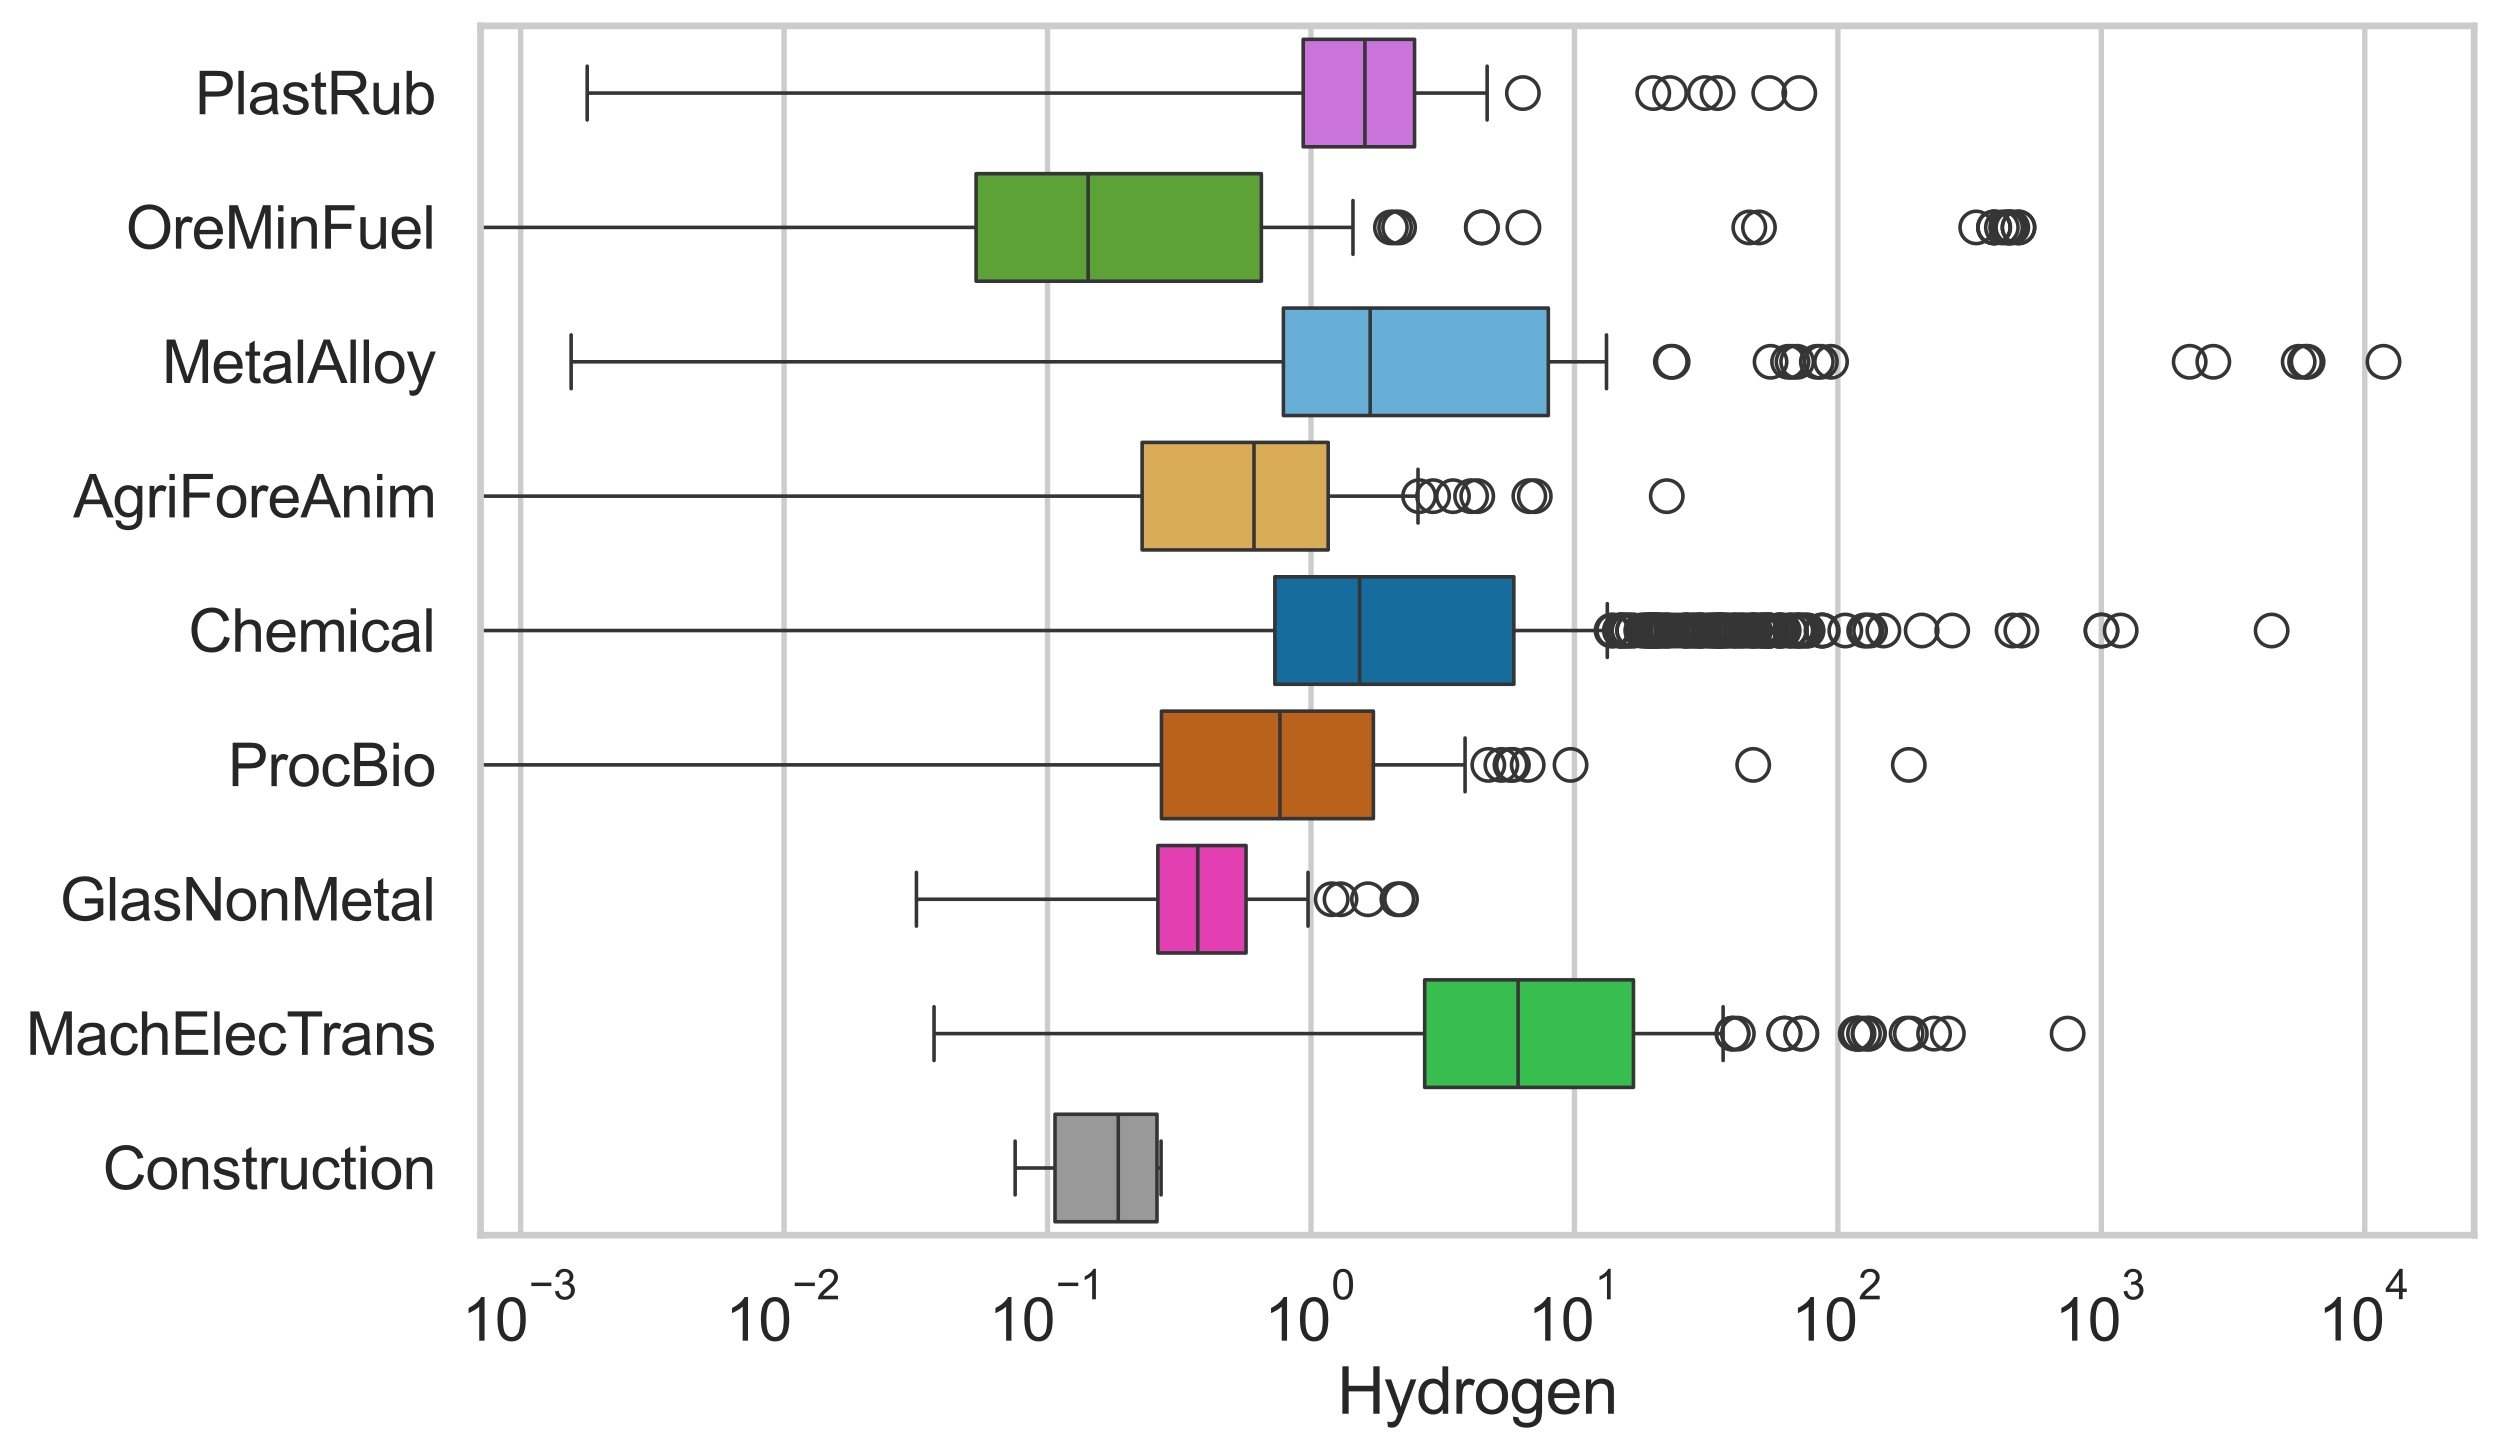 <?xml version="1.0" encoding="utf-8" standalone="no"?>
<!DOCTYPE svg PUBLIC "-//W3C//DTD SVG 1.1//EN"
  "http://www.w3.org/Graphics/SVG/1.1/DTD/svg11.dtd">
<svg xmlns:xlink="http://www.w3.org/1999/xlink" width="695.577pt" height="404.332pt" viewBox="0 0 695.577 404.332" xmlns="http://www.w3.org/2000/svg" version="1.1">
 <defs>
  <style type="text/css">*{stroke-linejoin: round; stroke-linecap: butt}</style>
 </defs>
 <g id="figure_1">
  <g id="patch_1">
   <path d="M 0 404.332 
L 695.577 404.332 
L 695.577 0 
L 0 0 
z
" style="fill: #ffffff"/>
  </g>
  <g id="axes_1">
   <g id="patch_2">
    <path d="M 133.697 343.665 
L 688.377 343.665 
L 688.377 7.2 
L 133.697 7.2 
z
" style="fill: #ffffff"/>
   </g>
   <g id="matplotlib.axis_1">
    <g id="xtick_1">
     <g id="line2d_1">
      <path d="M 144.861 343.665 
L 144.861 7.2 
" clip-path="url(#pc131d20f55)" style="fill: none; stroke: #cccccc; stroke-width: 1.5; stroke-linecap: round"/>
     </g>
     <g id="text_1">
      <!-- $\mathdefault{10^{-3}}$ -->
      <g style="fill: #262626" transform="translate(128.526 373.18) scale(0.165 -0.165)">
       <defs>
        <path id="ArialMT-31" d="M 2384 0 
L 1822 0 
L 1822 3584 
Q 1619 3391 1289 3197 
Q 959 3003 697 2906 
L 697 3450 
Q 1169 3672 1522 3987 
Q 1875 4303 2022 4600 
L 2384 4600 
L 2384 0 
z
" transform="scale(0.016)"/>
        <path id="ArialMT-30" d="M 266 2259 
Q 266 3072 433 3567 
Q 600 4063 929 4331 
Q 1259 4600 1759 4600 
Q 2128 4600 2406 4451 
Q 2684 4303 2865 4023 
Q 3047 3744 3150 3342 
Q 3253 2941 3253 2259 
Q 3253 1453 3087 958 
Q 2922 463 2592 192 
Q 2263 -78 1759 -78 
Q 1097 -78 719 397 
Q 266 969 266 2259 
z
M 844 2259 
Q 844 1131 1108 757 
Q 1372 384 1759 384 
Q 2147 384 2411 759 
Q 2675 1134 2675 2259 
Q 2675 3391 2411 3762 
Q 2147 4134 1753 4134 
Q 1366 4134 1134 3806 
Q 844 3388 844 2259 
z
" transform="scale(0.016)"/>
        <path id="ArialMT-2212" d="M 3381 1997 
L 356 1997 
L 356 2522 
L 3381 2522 
L 3381 1997 
z
" transform="scale(0.016)"/>
        <path id="ArialMT-33" d="M 269 1209 
L 831 1284 
Q 928 806 1161 595 
Q 1394 384 1728 384 
Q 2125 384 2398 659 
Q 2672 934 2672 1341 
Q 2672 1728 2419 1979 
Q 2166 2231 1775 2231 
Q 1616 2231 1378 2169 
L 1441 2663 
Q 1497 2656 1531 2656 
Q 1891 2656 2178 2843 
Q 2466 3031 2466 3422 
Q 2466 3731 2256 3934 
Q 2047 4138 1716 4138 
Q 1388 4138 1169 3931 
Q 950 3725 888 3313 
L 325 3413 
Q 428 3978 793 4289 
Q 1159 4600 1703 4600 
Q 2078 4600 2393 4439 
Q 2709 4278 2876 4000 
Q 3044 3722 3044 3409 
Q 3044 3113 2884 2869 
Q 2725 2625 2413 2481 
Q 2819 2388 3044 2092 
Q 3269 1797 3269 1353 
Q 3269 753 2831 336 
Q 2394 -81 1725 -81 
Q 1122 -81 723 278 
Q 325 638 269 1209 
z
" transform="scale(0.016)"/>
       </defs>
       <use xlink:href="#ArialMT-31" transform="translate(0 0.994)"/>
       <use xlink:href="#ArialMT-30" transform="translate(55.615 0.994)"/>
       <use xlink:href="#ArialMT-2212" transform="translate(112.973 70.688) scale(0.7)"/>
       <use xlink:href="#ArialMT-33" transform="translate(153.852 70.688) scale(0.7)"/>
      </g>
     </g>
    </g>
    <g id="xtick_2">
     <g id="line2d_2">
      <path d="M 218.159 343.665 
L 218.159 7.2 
" clip-path="url(#pc131d20f55)" style="fill: none; stroke: #cccccc; stroke-width: 1.5; stroke-linecap: round"/>
     </g>
     <g id="text_2">
      <!-- $\mathdefault{10^{-2}}$ -->
      <g style="fill: #262626" transform="translate(201.824 373.18) scale(0.165 -0.165)">
       <defs>
        <path id="ArialMT-32" d="M 3222 541 
L 3222 0 
L 194 0 
Q 188 203 259 391 
Q 375 700 629 1000 
Q 884 1300 1366 1694 
Q 2113 2306 2375 2664 
Q 2638 3022 2638 3341 
Q 2638 3675 2398 3904 
Q 2159 4134 1775 4134 
Q 1369 4134 1125 3890 
Q 881 3647 878 3216 
L 300 3275 
Q 359 3922 746 4261 
Q 1134 4600 1788 4600 
Q 2447 4600 2831 4234 
Q 3216 3869 3216 3328 
Q 3216 3053 3103 2787 
Q 2991 2522 2730 2228 
Q 2469 1934 1863 1422 
Q 1356 997 1212 845 
Q 1069 694 975 541 
L 3222 541 
z
" transform="scale(0.016)"/>
       </defs>
       <use xlink:href="#ArialMT-31" transform="translate(0 0.994)"/>
       <use xlink:href="#ArialMT-30" transform="translate(55.615 0.994)"/>
       <use xlink:href="#ArialMT-2212" transform="translate(112.973 70.688) scale(0.7)"/>
       <use xlink:href="#ArialMT-32" transform="translate(153.852 70.688) scale(0.7)"/>
      </g>
     </g>
    </g>
    <g id="xtick_3">
     <g id="line2d_3">
      <path d="M 291.457 343.665 
L 291.457 7.2 
" clip-path="url(#pc131d20f55)" style="fill: none; stroke: #cccccc; stroke-width: 1.5; stroke-linecap: round"/>
     </g>
     <g id="text_3">
      <!-- $\mathdefault{10^{-1}}$ -->
      <g style="fill: #262626" transform="translate(275.122 373.18) scale(0.165 -0.165)">
       <use xlink:href="#ArialMT-31" transform="translate(0 0.994)"/>
       <use xlink:href="#ArialMT-30" transform="translate(55.615 0.994)"/>
       <use xlink:href="#ArialMT-2212" transform="translate(112.973 70.688) scale(0.7)"/>
       <use xlink:href="#ArialMT-31" transform="translate(153.852 70.688) scale(0.7)"/>
      </g>
     </g>
    </g>
    <g id="xtick_4">
     <g id="line2d_4">
      <path d="M 364.755 343.665 
L 364.755 7.2 
" clip-path="url(#pc131d20f55)" style="fill: none; stroke: #cccccc; stroke-width: 1.5; stroke-linecap: round"/>
     </g>
     <g id="text_4">
      <!-- $\mathdefault{10^{0}}$ -->
      <g style="fill: #262626" transform="translate(351.803 373.18) scale(0.165 -0.165)">
       <use xlink:href="#ArialMT-31" transform="translate(0 0.994)"/>
       <use xlink:href="#ArialMT-30" transform="translate(55.615 0.994)"/>
       <use xlink:href="#ArialMT-30" transform="translate(112.973 70.688) scale(0.7)"/>
      </g>
     </g>
    </g>
    <g id="xtick_5">
     <g id="line2d_5">
      <path d="M 438.053 343.665 
L 438.053 7.2 
" clip-path="url(#pc131d20f55)" style="fill: none; stroke: #cccccc; stroke-width: 1.5; stroke-linecap: round"/>
     </g>
     <g id="text_5">
      <!-- $\mathdefault{10^{1}}$ -->
      <g style="fill: #262626" transform="translate(425.101 373.18) scale(0.165 -0.165)">
       <use xlink:href="#ArialMT-31" transform="translate(0 0.994)"/>
       <use xlink:href="#ArialMT-30" transform="translate(55.615 0.994)"/>
       <use xlink:href="#ArialMT-31" transform="translate(112.973 70.688) scale(0.7)"/>
      </g>
     </g>
    </g>
    <g id="xtick_6">
     <g id="line2d_6">
      <path d="M 511.351 343.665 
L 511.351 7.2 
" clip-path="url(#pc131d20f55)" style="fill: none; stroke: #cccccc; stroke-width: 1.5; stroke-linecap: round"/>
     </g>
     <g id="text_6">
      <!-- $\mathdefault{10^{2}}$ -->
      <g style="fill: #262626" transform="translate(498.399 373.18) scale(0.165 -0.165)">
       <use xlink:href="#ArialMT-31" transform="translate(0 0.994)"/>
       <use xlink:href="#ArialMT-30" transform="translate(55.615 0.994)"/>
       <use xlink:href="#ArialMT-32" transform="translate(112.973 70.688) scale(0.7)"/>
      </g>
     </g>
    </g>
    <g id="xtick_7">
     <g id="line2d_7">
      <path d="M 584.649 343.665 
L 584.649 7.2 
" clip-path="url(#pc131d20f55)" style="fill: none; stroke: #cccccc; stroke-width: 1.5; stroke-linecap: round"/>
     </g>
     <g id="text_7">
      <!-- $\mathdefault{10^{3}}$ -->
      <g style="fill: #262626" transform="translate(571.697 373.18) scale(0.165 -0.165)">
       <use xlink:href="#ArialMT-31" transform="translate(0 0.994)"/>
       <use xlink:href="#ArialMT-30" transform="translate(55.615 0.994)"/>
       <use xlink:href="#ArialMT-33" transform="translate(112.973 70.688) scale(0.7)"/>
      </g>
     </g>
    </g>
    <g id="xtick_8">
     <g id="line2d_8">
      <path d="M 657.947 343.665 
L 657.947 7.2 
" clip-path="url(#pc131d20f55)" style="fill: none; stroke: #cccccc; stroke-width: 1.5; stroke-linecap: round"/>
     </g>
     <g id="text_8">
      <!-- $\mathdefault{10^{4}}$ -->
      <g style="fill: #262626" transform="translate(644.995 373.015) scale(0.165 -0.165)">
       <defs>
        <path id="ArialMT-34" d="M 2069 0 
L 2069 1097 
L 81 1097 
L 81 1613 
L 2172 4581 
L 2631 4581 
L 2631 1613 
L 3250 1613 
L 3250 1097 
L 2631 1097 
L 2631 0 
L 2069 0 
z
M 2069 1613 
L 2069 3678 
L 634 1613 
L 2069 1613 
z
" transform="scale(0.016)"/>
       </defs>
       <use xlink:href="#ArialMT-31" transform="translate(0 0.202)"/>
       <use xlink:href="#ArialMT-30" transform="translate(55.615 0.202)"/>
       <use xlink:href="#ArialMT-34" transform="translate(112.973 69.895) scale(0.7)"/>
      </g>
     </g>
    </g>
    <g id="xtick_9"/>
    <g id="xtick_10"/>
    <g id="xtick_11"/>
    <g id="xtick_12"/>
    <g id="xtick_13"/>
    <g id="xtick_14"/>
    <g id="xtick_15"/>
    <g id="xtick_16"/>
    <g id="xtick_17"/>
    <g id="xtick_18"/>
    <g id="xtick_19"/>
    <g id="xtick_20"/>
    <g id="xtick_21"/>
    <g id="xtick_22"/>
    <g id="xtick_23"/>
    <g id="xtick_24"/>
    <g id="xtick_25"/>
    <g id="xtick_26"/>
    <g id="xtick_27"/>
    <g id="xtick_28"/>
    <g id="xtick_29"/>
    <g id="xtick_30"/>
    <g id="xtick_31"/>
    <g id="xtick_32"/>
    <g id="xtick_33"/>
    <g id="xtick_34"/>
    <g id="xtick_35"/>
    <g id="xtick_36"/>
    <g id="xtick_37"/>
    <g id="xtick_38"/>
    <g id="xtick_39"/>
    <g id="xtick_40"/>
    <g id="xtick_41"/>
    <g id="xtick_42"/>
    <g id="xtick_43"/>
    <g id="xtick_44"/>
    <g id="xtick_45"/>
    <g id="xtick_46"/>
    <g id="xtick_47"/>
    <g id="xtick_48"/>
    <g id="xtick_49"/>
    <g id="xtick_50"/>
    <g id="xtick_51"/>
    <g id="xtick_52"/>
    <g id="xtick_53"/>
    <g id="xtick_54"/>
    <g id="xtick_55"/>
    <g id="xtick_56"/>
    <g id="xtick_57"/>
    <g id="xtick_58"/>
    <g id="xtick_59"/>
    <g id="xtick_60"/>
    <g id="xtick_61"/>
    <g id="xtick_62"/>
    <g id="xtick_63"/>
    <g id="xtick_64"/>
    <g id="xtick_65"/>
    <g id="xtick_66"/>
    <g id="xtick_67"/>
    <g id="text_9">
     <!-- Hydrogen -->
     <g style="fill: #262626" transform="translate(372.016 393.344) scale(0.18 -0.18)">
      <defs>
       <path id="ArialMT-48" d="M 513 0 
L 513 4581 
L 1119 4581 
L 1119 2700 
L 3500 2700 
L 3500 4581 
L 4106 4581 
L 4106 0 
L 3500 0 
L 3500 2159 
L 1119 2159 
L 1119 0 
L 513 0 
z
" transform="scale(0.016)"/>
       <path id="ArialMT-79" d="M 397 -1278 
L 334 -750 
Q 519 -800 656 -800 
Q 844 -800 956 -737 
Q 1069 -675 1141 -563 
Q 1194 -478 1313 -144 
Q 1328 -97 1363 -6 
L 103 3319 
L 709 3319 
L 1400 1397 
Q 1534 1031 1641 628 
Q 1738 1016 1872 1384 
L 2581 3319 
L 3144 3319 
L 1881 -56 
Q 1678 -603 1566 -809 
Q 1416 -1088 1222 -1217 
Q 1028 -1347 759 -1347 
Q 597 -1347 397 -1278 
z
" transform="scale(0.016)"/>
       <path id="ArialMT-64" d="M 2575 0 
L 2575 419 
Q 2259 -75 1647 -75 
Q 1250 -75 917 144 
Q 584 363 401 755 
Q 219 1147 219 1656 
Q 219 2153 384 2558 
Q 550 2963 881 3178 
Q 1213 3394 1622 3394 
Q 1922 3394 2156 3267 
Q 2391 3141 2538 2938 
L 2538 4581 
L 3097 4581 
L 3097 0 
L 2575 0 
z
M 797 1656 
Q 797 1019 1065 703 
Q 1334 388 1700 388 
Q 2069 388 2326 689 
Q 2584 991 2584 1609 
Q 2584 2291 2321 2609 
Q 2059 2928 1675 2928 
Q 1300 2928 1048 2622 
Q 797 2316 797 1656 
z
" transform="scale(0.016)"/>
       <path id="ArialMT-72" d="M 416 0 
L 416 3319 
L 922 3319 
L 922 2816 
Q 1116 3169 1280 3281 
Q 1444 3394 1641 3394 
Q 1925 3394 2219 3213 
L 2025 2691 
Q 1819 2813 1613 2813 
Q 1428 2813 1281 2702 
Q 1134 2591 1072 2394 
Q 978 2094 978 1738 
L 978 0 
L 416 0 
z
" transform="scale(0.016)"/>
       <path id="ArialMT-6f" d="M 213 1659 
Q 213 2581 725 3025 
Q 1153 3394 1769 3394 
Q 2453 3394 2887 2945 
Q 3322 2497 3322 1706 
Q 3322 1066 3130 698 
Q 2938 331 2570 128 
Q 2203 -75 1769 -75 
Q 1072 -75 642 372 
Q 213 819 213 1659 
z
M 791 1659 
Q 791 1022 1069 705 
Q 1347 388 1769 388 
Q 2188 388 2466 706 
Q 2744 1025 2744 1678 
Q 2744 2294 2464 2611 
Q 2184 2928 1769 2928 
Q 1347 2928 1069 2612 
Q 791 2297 791 1659 
z
" transform="scale(0.016)"/>
       <path id="ArialMT-67" d="M 319 -275 
L 866 -356 
Q 900 -609 1056 -725 
Q 1266 -881 1628 -881 
Q 2019 -881 2231 -725 
Q 2444 -569 2519 -288 
Q 2563 -116 2559 434 
Q 2191 0 1641 0 
Q 956 0 581 494 
Q 206 988 206 1678 
Q 206 2153 378 2554 
Q 550 2956 876 3175 
Q 1203 3394 1644 3394 
Q 2231 3394 2613 2919 
L 2613 3319 
L 3131 3319 
L 3131 450 
Q 3131 -325 2973 -648 
Q 2816 -972 2473 -1159 
Q 2131 -1347 1631 -1347 
Q 1038 -1347 672 -1080 
Q 306 -813 319 -275 
z
M 784 1719 
Q 784 1066 1043 766 
Q 1303 466 1694 466 
Q 2081 466 2343 764 
Q 2606 1063 2606 1700 
Q 2606 2309 2336 2618 
Q 2066 2928 1684 2928 
Q 1309 2928 1046 2623 
Q 784 2319 784 1719 
z
" transform="scale(0.016)"/>
       <path id="ArialMT-65" d="M 2694 1069 
L 3275 997 
Q 3138 488 2766 206 
Q 2394 -75 1816 -75 
Q 1088 -75 661 373 
Q 234 822 234 1631 
Q 234 2469 665 2931 
Q 1097 3394 1784 3394 
Q 2450 3394 2872 2941 
Q 3294 2488 3294 1666 
Q 3294 1616 3291 1516 
L 816 1516 
Q 847 969 1125 678 
Q 1403 388 1819 388 
Q 2128 388 2347 550 
Q 2566 713 2694 1069 
z
M 847 1978 
L 2700 1978 
Q 2663 2397 2488 2606 
Q 2219 2931 1791 2931 
Q 1403 2931 1139 2672 
Q 875 2413 847 1978 
z
" transform="scale(0.016)"/>
       <path id="ArialMT-6e" d="M 422 0 
L 422 3319 
L 928 3319 
L 928 2847 
Q 1294 3394 1984 3394 
Q 2284 3394 2536 3286 
Q 2788 3178 2913 3003 
Q 3038 2828 3088 2588 
Q 3119 2431 3119 2041 
L 3119 0 
L 2556 0 
L 2556 2019 
Q 2556 2363 2490 2533 
Q 2425 2703 2258 2804 
Q 2091 2906 1866 2906 
Q 1506 2906 1245 2678 
Q 984 2450 984 1813 
L 984 0 
L 422 0 
z
" transform="scale(0.016)"/>
      </defs>
      <use xlink:href="#ArialMT-48"/>
      <use xlink:href="#ArialMT-79" transform="translate(72.217 0)"/>
      <use xlink:href="#ArialMT-64" transform="translate(122.217 0)"/>
      <use xlink:href="#ArialMT-72" transform="translate(177.832 0)"/>
      <use xlink:href="#ArialMT-6f" transform="translate(211.133 0)"/>
      <use xlink:href="#ArialMT-67" transform="translate(266.748 0)"/>
      <use xlink:href="#ArialMT-65" transform="translate(322.363 0)"/>
      <use xlink:href="#ArialMT-6e" transform="translate(377.979 0)"/>
     </g>
    </g>
   </g>
   <g id="matplotlib.axis_2">
    <g id="ytick_1">
     <g id="text_10">
      <!-- PlastRub -->
      <g style="fill: #262626" transform="translate(54.248 31.798) scale(0.165 -0.165)">
       <defs>
        <path id="ArialMT-50" d="M 494 0 
L 494 4581 
L 2222 4581 
Q 2678 4581 2919 4538 
Q 3256 4481 3484 4323 
Q 3713 4166 3852 3881 
Q 3991 3597 3991 3256 
Q 3991 2672 3619 2267 
Q 3247 1863 2275 1863 
L 1100 1863 
L 1100 0 
L 494 0 
z
M 1100 2403 
L 2284 2403 
Q 2872 2403 3119 2622 
Q 3366 2841 3366 3238 
Q 3366 3525 3220 3729 
Q 3075 3934 2838 4000 
Q 2684 4041 2272 4041 
L 1100 4041 
L 1100 2403 
z
" transform="scale(0.016)"/>
        <path id="ArialMT-6c" d="M 409 0 
L 409 4581 
L 972 4581 
L 972 0 
L 409 0 
z
" transform="scale(0.016)"/>
        <path id="ArialMT-61" d="M 2588 409 
Q 2275 144 1986 34 
Q 1697 -75 1366 -75 
Q 819 -75 525 192 
Q 231 459 231 875 
Q 231 1119 342 1320 
Q 453 1522 633 1644 
Q 813 1766 1038 1828 
Q 1203 1872 1538 1913 
Q 2219 1994 2541 2106 
Q 2544 2222 2544 2253 
Q 2544 2597 2384 2738 
Q 2169 2928 1744 2928 
Q 1347 2928 1158 2789 
Q 969 2650 878 2297 
L 328 2372 
Q 403 2725 575 2942 
Q 747 3159 1072 3276 
Q 1397 3394 1825 3394 
Q 2250 3394 2515 3294 
Q 2781 3194 2906 3042 
Q 3031 2891 3081 2659 
Q 3109 2516 3109 2141 
L 3109 1391 
Q 3109 606 3145 398 
Q 3181 191 3288 0 
L 2700 0 
Q 2613 175 2588 409 
z
M 2541 1666 
Q 2234 1541 1622 1453 
Q 1275 1403 1131 1340 
Q 988 1278 909 1158 
Q 831 1038 831 891 
Q 831 666 1001 516 
Q 1172 366 1500 366 
Q 1825 366 2078 508 
Q 2331 650 2450 897 
Q 2541 1088 2541 1459 
L 2541 1666 
z
" transform="scale(0.016)"/>
        <path id="ArialMT-73" d="M 197 991 
L 753 1078 
Q 800 744 1014 566 
Q 1228 388 1613 388 
Q 2000 388 2187 545 
Q 2375 703 2375 916 
Q 2375 1106 2209 1216 
Q 2094 1291 1634 1406 
Q 1016 1563 777 1677 
Q 538 1791 414 1992 
Q 291 2194 291 2438 
Q 291 2659 392 2848 
Q 494 3038 669 3163 
Q 800 3259 1026 3326 
Q 1253 3394 1513 3394 
Q 1903 3394 2198 3281 
Q 2494 3169 2634 2976 
Q 2775 2784 2828 2463 
L 2278 2388 
Q 2241 2644 2061 2787 
Q 1881 2931 1553 2931 
Q 1166 2931 1000 2803 
Q 834 2675 834 2503 
Q 834 2394 903 2306 
Q 972 2216 1119 2156 
Q 1203 2125 1616 2013 
Q 2213 1853 2448 1751 
Q 2684 1650 2818 1456 
Q 2953 1263 2953 975 
Q 2953 694 2789 445 
Q 2625 197 2315 61 
Q 2006 -75 1616 -75 
Q 969 -75 630 194 
Q 291 463 197 991 
z
" transform="scale(0.016)"/>
        <path id="ArialMT-74" d="M 1650 503 
L 1731 6 
Q 1494 -44 1306 -44 
Q 1000 -44 831 53 
Q 663 150 594 308 
Q 525 466 525 972 
L 525 2881 
L 113 2881 
L 113 3319 
L 525 3319 
L 525 4141 
L 1084 4478 
L 1084 3319 
L 1650 3319 
L 1650 2881 
L 1084 2881 
L 1084 941 
Q 1084 700 1114 631 
Q 1144 563 1211 522 
Q 1278 481 1403 481 
Q 1497 481 1650 503 
z
" transform="scale(0.016)"/>
        <path id="ArialMT-52" d="M 503 0 
L 503 4581 
L 2534 4581 
Q 3147 4581 3465 4457 
Q 3784 4334 3975 4021 
Q 4166 3709 4166 3331 
Q 4166 2844 3850 2509 
Q 3534 2175 2875 2084 
Q 3116 1969 3241 1856 
Q 3506 1613 3744 1247 
L 4541 0 
L 3778 0 
L 3172 953 
Q 2906 1366 2734 1584 
Q 2563 1803 2427 1890 
Q 2291 1978 2150 2013 
Q 2047 2034 1813 2034 
L 1109 2034 
L 1109 0 
L 503 0 
z
M 1109 2559 
L 2413 2559 
Q 2828 2559 3062 2645 
Q 3297 2731 3419 2920 
Q 3541 3109 3541 3331 
Q 3541 3656 3305 3865 
Q 3069 4075 2559 4075 
L 1109 4075 
L 1109 2559 
z
" transform="scale(0.016)"/>
        <path id="ArialMT-75" d="M 2597 0 
L 2597 488 
Q 2209 -75 1544 -75 
Q 1250 -75 995 37 
Q 741 150 617 320 
Q 494 491 444 738 
Q 409 903 409 1263 
L 409 3319 
L 972 3319 
L 972 1478 
Q 972 1038 1006 884 
Q 1059 663 1231 536 
Q 1403 409 1656 409 
Q 1909 409 2131 539 
Q 2353 669 2445 892 
Q 2538 1116 2538 1541 
L 2538 3319 
L 3100 3319 
L 3100 0 
L 2597 0 
z
" transform="scale(0.016)"/>
        <path id="ArialMT-62" d="M 941 0 
L 419 0 
L 419 4581 
L 981 4581 
L 981 2947 
Q 1338 3394 1891 3394 
Q 2197 3394 2470 3270 
Q 2744 3147 2920 2923 
Q 3097 2700 3197 2384 
Q 3297 2069 3297 1709 
Q 3297 856 2875 390 
Q 2453 -75 1863 -75 
Q 1275 -75 941 416 
L 941 0 
z
M 934 1684 
Q 934 1088 1097 822 
Q 1363 388 1816 388 
Q 2184 388 2453 708 
Q 2722 1028 2722 1663 
Q 2722 2313 2464 2622 
Q 2206 2931 1841 2931 
Q 1472 2931 1203 2611 
Q 934 2291 934 1684 
z
" transform="scale(0.016)"/>
       </defs>
       <use xlink:href="#ArialMT-50"/>
       <use xlink:href="#ArialMT-6c" transform="translate(66.699 0)"/>
       <use xlink:href="#ArialMT-61" transform="translate(88.916 0)"/>
       <use xlink:href="#ArialMT-73" transform="translate(144.531 0)"/>
       <use xlink:href="#ArialMT-74" transform="translate(194.531 0)"/>
       <use xlink:href="#ArialMT-52" transform="translate(222.314 0)"/>
       <use xlink:href="#ArialMT-75" transform="translate(294.531 0)"/>
       <use xlink:href="#ArialMT-62" transform="translate(350.146 0)"/>
      </g>
     </g>
    </g>
    <g id="ytick_2">
     <g id="text_11">
      <!-- OreMinFuel -->
      <g style="fill: #262626" transform="translate(35.013 69.183) scale(0.165 -0.165)">
       <defs>
        <path id="ArialMT-4f" d="M 309 2231 
Q 309 3372 921 4017 
Q 1534 4663 2503 4663 
Q 3138 4663 3647 4359 
Q 4156 4056 4423 3514 
Q 4691 2972 4691 2284 
Q 4691 1588 4409 1038 
Q 4128 488 3612 205 
Q 3097 -78 2500 -78 
Q 1853 -78 1343 234 
Q 834 547 571 1087 
Q 309 1628 309 2231 
z
M 934 2222 
Q 934 1394 1379 917 
Q 1825 441 2497 441 
Q 3181 441 3623 922 
Q 4066 1403 4066 2288 
Q 4066 2847 3877 3264 
Q 3688 3681 3323 3911 
Q 2959 4141 2506 4141 
Q 1863 4141 1398 3698 
Q 934 3256 934 2222 
z
" transform="scale(0.016)"/>
        <path id="ArialMT-4d" d="M 475 0 
L 475 4581 
L 1388 4581 
L 2472 1338 
Q 2622 884 2691 659 
Q 2769 909 2934 1394 
L 4031 4581 
L 4847 4581 
L 4847 0 
L 4263 0 
L 4263 3834 
L 2931 0 
L 2384 0 
L 1059 3900 
L 1059 0 
L 475 0 
z
" transform="scale(0.016)"/>
        <path id="ArialMT-69" d="M 425 3934 
L 425 4581 
L 988 4581 
L 988 3934 
L 425 3934 
z
M 425 0 
L 425 3319 
L 988 3319 
L 988 0 
L 425 0 
z
" transform="scale(0.016)"/>
        <path id="ArialMT-46" d="M 525 0 
L 525 4581 
L 3616 4581 
L 3616 4041 
L 1131 4041 
L 1131 2622 
L 3281 2622 
L 3281 2081 
L 1131 2081 
L 1131 0 
L 525 0 
z
" transform="scale(0.016)"/>
       </defs>
       <use xlink:href="#ArialMT-4f"/>
       <use xlink:href="#ArialMT-72" transform="translate(77.783 0)"/>
       <use xlink:href="#ArialMT-65" transform="translate(111.084 0)"/>
       <use xlink:href="#ArialMT-4d" transform="translate(166.699 0)"/>
       <use xlink:href="#ArialMT-69" transform="translate(250 0)"/>
       <use xlink:href="#ArialMT-6e" transform="translate(272.217 0)"/>
       <use xlink:href="#ArialMT-46" transform="translate(327.832 0)"/>
       <use xlink:href="#ArialMT-75" transform="translate(388.916 0)"/>
       <use xlink:href="#ArialMT-65" transform="translate(444.531 0)"/>
       <use xlink:href="#ArialMT-6c" transform="translate(500.146 0)"/>
      </g>
     </g>
    </g>
    <g id="ytick_3">
     <g id="text_12">
      <!-- MetalAlloy -->
      <g style="fill: #262626" transform="translate(45.088 106.568) scale(0.165 -0.165)">
       <defs>
        <path id="ArialMT-41" d="M -9 0 
L 1750 4581 
L 2403 4581 
L 4278 0 
L 3588 0 
L 3053 1388 
L 1138 1388 
L 634 0 
L -9 0 
z
M 1313 1881 
L 2866 1881 
L 2388 3150 
Q 2169 3728 2063 4100 
Q 1975 3659 1816 3225 
L 1313 1881 
z
" transform="scale(0.016)"/>
       </defs>
       <use xlink:href="#ArialMT-4d"/>
       <use xlink:href="#ArialMT-65" transform="translate(83.301 0)"/>
       <use xlink:href="#ArialMT-74" transform="translate(138.916 0)"/>
       <use xlink:href="#ArialMT-61" transform="translate(166.699 0)"/>
       <use xlink:href="#ArialMT-6c" transform="translate(222.314 0)"/>
       <use xlink:href="#ArialMT-41" transform="translate(244.531 0)"/>
       <use xlink:href="#ArialMT-6c" transform="translate(311.23 0)"/>
       <use xlink:href="#ArialMT-6c" transform="translate(333.447 0)"/>
       <use xlink:href="#ArialMT-6f" transform="translate(355.664 0)"/>
       <use xlink:href="#ArialMT-79" transform="translate(411.279 0)"/>
      </g>
     </g>
    </g>
    <g id="ytick_4">
     <g id="text_13">
      <!-- AgriForeAnim -->
      <g style="fill: #262626" transform="translate(20.341 143.953) scale(0.165 -0.165)">
       <defs>
        <path id="ArialMT-6d" d="M 422 0 
L 422 3319 
L 925 3319 
L 925 2853 
Q 1081 3097 1340 3245 
Q 1600 3394 1931 3394 
Q 2300 3394 2536 3241 
Q 2772 3088 2869 2813 
Q 3263 3394 3894 3394 
Q 4388 3394 4653 3120 
Q 4919 2847 4919 2278 
L 4919 0 
L 4359 0 
L 4359 2091 
Q 4359 2428 4304 2576 
Q 4250 2725 4106 2815 
Q 3963 2906 3769 2906 
Q 3419 2906 3187 2673 
Q 2956 2441 2956 1928 
L 2956 0 
L 2394 0 
L 2394 2156 
Q 2394 2531 2256 2718 
Q 2119 2906 1806 2906 
Q 1569 2906 1367 2781 
Q 1166 2656 1075 2415 
Q 984 2175 984 1722 
L 984 0 
L 422 0 
z
" transform="scale(0.016)"/>
       </defs>
       <use xlink:href="#ArialMT-41"/>
       <use xlink:href="#ArialMT-67" transform="translate(66.699 0)"/>
       <use xlink:href="#ArialMT-72" transform="translate(122.314 0)"/>
       <use xlink:href="#ArialMT-69" transform="translate(155.615 0)"/>
       <use xlink:href="#ArialMT-46" transform="translate(177.832 0)"/>
       <use xlink:href="#ArialMT-6f" transform="translate(238.916 0)"/>
       <use xlink:href="#ArialMT-72" transform="translate(294.531 0)"/>
       <use xlink:href="#ArialMT-65" transform="translate(327.832 0)"/>
       <use xlink:href="#ArialMT-41" transform="translate(383.447 0)"/>
       <use xlink:href="#ArialMT-6e" transform="translate(450.146 0)"/>
       <use xlink:href="#ArialMT-69" transform="translate(505.762 0)"/>
       <use xlink:href="#ArialMT-6d" transform="translate(527.979 0)"/>
      </g>
     </g>
    </g>
    <g id="ytick_5">
     <g id="text_14">
      <!-- Chemical -->
      <g style="fill: #262626" transform="translate(52.428 181.337) scale(0.165 -0.165)">
       <defs>
        <path id="ArialMT-43" d="M 3763 1606 
L 4369 1453 
Q 4178 706 3683 314 
Q 3188 -78 2472 -78 
Q 1731 -78 1267 223 
Q 803 525 561 1097 
Q 319 1669 319 2325 
Q 319 3041 592 3573 
Q 866 4106 1370 4382 
Q 1875 4659 2481 4659 
Q 3169 4659 3637 4309 
Q 4106 3959 4291 3325 
L 3694 3184 
Q 3534 3684 3231 3912 
Q 2928 4141 2469 4141 
Q 1941 4141 1586 3887 
Q 1231 3634 1087 3207 
Q 944 2781 944 2328 
Q 944 1744 1114 1308 
Q 1284 872 1643 656 
Q 2003 441 2422 441 
Q 2931 441 3284 734 
Q 3638 1028 3763 1606 
z
" transform="scale(0.016)"/>
        <path id="ArialMT-68" d="M 422 0 
L 422 4581 
L 984 4581 
L 984 2938 
Q 1378 3394 1978 3394 
Q 2347 3394 2619 3248 
Q 2891 3103 3008 2847 
Q 3125 2591 3125 2103 
L 3125 0 
L 2563 0 
L 2563 2103 
Q 2563 2525 2380 2717 
Q 2197 2909 1863 2909 
Q 1613 2909 1392 2779 
Q 1172 2650 1078 2428 
Q 984 2206 984 1816 
L 984 0 
L 422 0 
z
" transform="scale(0.016)"/>
        <path id="ArialMT-63" d="M 2588 1216 
L 3141 1144 
Q 3050 572 2676 248 
Q 2303 -75 1759 -75 
Q 1078 -75 664 370 
Q 250 816 250 1647 
Q 250 2184 428 2587 
Q 606 2991 970 3192 
Q 1334 3394 1763 3394 
Q 2303 3394 2647 3120 
Q 2991 2847 3088 2344 
L 2541 2259 
Q 2463 2594 2264 2762 
Q 2066 2931 1784 2931 
Q 1359 2931 1093 2626 
Q 828 2322 828 1663 
Q 828 994 1084 691 
Q 1341 388 1753 388 
Q 2084 388 2306 591 
Q 2528 794 2588 1216 
z
" transform="scale(0.016)"/>
       </defs>
       <use xlink:href="#ArialMT-43"/>
       <use xlink:href="#ArialMT-68" transform="translate(72.217 0)"/>
       <use xlink:href="#ArialMT-65" transform="translate(127.832 0)"/>
       <use xlink:href="#ArialMT-6d" transform="translate(183.447 0)"/>
       <use xlink:href="#ArialMT-69" transform="translate(266.748 0)"/>
       <use xlink:href="#ArialMT-63" transform="translate(288.965 0)"/>
       <use xlink:href="#ArialMT-61" transform="translate(338.965 0)"/>
       <use xlink:href="#ArialMT-6c" transform="translate(394.58 0)"/>
      </g>
     </g>
    </g>
    <g id="ytick_6">
     <g id="text_15">
      <!-- ProcBio -->
      <g style="fill: #262626" transform="translate(63.424 218.722) scale(0.165 -0.165)">
       <defs>
        <path id="ArialMT-42" d="M 469 0 
L 469 4581 
L 2188 4581 
Q 2713 4581 3030 4442 
Q 3347 4303 3526 4014 
Q 3706 3725 3706 3409 
Q 3706 3116 3547 2856 
Q 3388 2597 3066 2438 
Q 3481 2316 3704 2022 
Q 3928 1728 3928 1328 
Q 3928 1006 3792 729 
Q 3656 453 3456 303 
Q 3256 153 2954 76 
Q 2653 0 2216 0 
L 469 0 
z
M 1075 2656 
L 2066 2656 
Q 2469 2656 2644 2709 
Q 2875 2778 2992 2937 
Q 3109 3097 3109 3338 
Q 3109 3566 3000 3739 
Q 2891 3913 2687 3977 
Q 2484 4041 1991 4041 
L 1075 4041 
L 1075 2656 
z
M 1075 541 
L 2216 541 
Q 2509 541 2628 563 
Q 2838 600 2978 687 
Q 3119 775 3209 942 
Q 3300 1109 3300 1328 
Q 3300 1584 3169 1773 
Q 3038 1963 2805 2039 
Q 2572 2116 2134 2116 
L 1075 2116 
L 1075 541 
z
" transform="scale(0.016)"/>
       </defs>
       <use xlink:href="#ArialMT-50"/>
       <use xlink:href="#ArialMT-72" transform="translate(66.699 0)"/>
       <use xlink:href="#ArialMT-6f" transform="translate(100 0)"/>
       <use xlink:href="#ArialMT-63" transform="translate(155.615 0)"/>
       <use xlink:href="#ArialMT-42" transform="translate(205.615 0)"/>
       <use xlink:href="#ArialMT-69" transform="translate(272.314 0)"/>
       <use xlink:href="#ArialMT-6f" transform="translate(294.531 0)"/>
      </g>
     </g>
    </g>
    <g id="ytick_7">
     <g id="text_16">
      <!-- GlasNonMetal -->
      <g style="fill: #262626" transform="translate(16.659 256.107) scale(0.165 -0.165)">
       <defs>
        <path id="ArialMT-47" d="M 2638 1797 
L 2638 2334 
L 4578 2338 
L 4578 638 
Q 4131 281 3656 101 
Q 3181 -78 2681 -78 
Q 2006 -78 1454 211 
Q 903 500 622 1047 
Q 341 1594 341 2269 
Q 341 2938 620 3517 
Q 900 4097 1425 4378 
Q 1950 4659 2634 4659 
Q 3131 4659 3532 4498 
Q 3934 4338 4162 4050 
Q 4391 3763 4509 3300 
L 3963 3150 
Q 3859 3500 3706 3700 
Q 3553 3900 3268 4020 
Q 2984 4141 2638 4141 
Q 2222 4141 1919 4014 
Q 1616 3888 1430 3681 
Q 1244 3475 1141 3228 
Q 966 2803 966 2306 
Q 966 1694 1177 1281 
Q 1388 869 1791 669 
Q 2194 469 2647 469 
Q 3041 469 3416 620 
Q 3791 772 3984 944 
L 3984 1797 
L 2638 1797 
z
" transform="scale(0.016)"/>
        <path id="ArialMT-4e" d="M 488 0 
L 488 4581 
L 1109 4581 
L 3516 984 
L 3516 4581 
L 4097 4581 
L 4097 0 
L 3475 0 
L 1069 3600 
L 1069 0 
L 488 0 
z
" transform="scale(0.016)"/>
       </defs>
       <use xlink:href="#ArialMT-47"/>
       <use xlink:href="#ArialMT-6c" transform="translate(77.783 0)"/>
       <use xlink:href="#ArialMT-61" transform="translate(100 0)"/>
       <use xlink:href="#ArialMT-73" transform="translate(155.615 0)"/>
       <use xlink:href="#ArialMT-4e" transform="translate(205.615 0)"/>
       <use xlink:href="#ArialMT-6f" transform="translate(277.832 0)"/>
       <use xlink:href="#ArialMT-6e" transform="translate(333.447 0)"/>
       <use xlink:href="#ArialMT-4d" transform="translate(389.062 0)"/>
       <use xlink:href="#ArialMT-65" transform="translate(472.363 0)"/>
       <use xlink:href="#ArialMT-74" transform="translate(527.979 0)"/>
       <use xlink:href="#ArialMT-61" transform="translate(555.762 0)"/>
       <use xlink:href="#ArialMT-6c" transform="translate(611.377 0)"/>
      </g>
     </g>
    </g>
    <g id="ytick_8">
     <g id="text_17">
      <!-- MachElecTrans -->
      <g style="fill: #262626" transform="translate(7.2 293.492) scale(0.165 -0.165)">
       <defs>
        <path id="ArialMT-45" d="M 506 0 
L 506 4581 
L 3819 4581 
L 3819 4041 
L 1113 4041 
L 1113 2638 
L 3647 2638 
L 3647 2100 
L 1113 2100 
L 1113 541 
L 3925 541 
L 3925 0 
L 506 0 
z
" transform="scale(0.016)"/>
        <path id="ArialMT-54" d="M 1659 0 
L 1659 4041 
L 150 4041 
L 150 4581 
L 3781 4581 
L 3781 4041 
L 2266 4041 
L 2266 0 
L 1659 0 
z
" transform="scale(0.016)"/>
       </defs>
       <use xlink:href="#ArialMT-4d"/>
       <use xlink:href="#ArialMT-61" transform="translate(83.301 0)"/>
       <use xlink:href="#ArialMT-63" transform="translate(138.916 0)"/>
       <use xlink:href="#ArialMT-68" transform="translate(188.916 0)"/>
       <use xlink:href="#ArialMT-45" transform="translate(244.531 0)"/>
       <use xlink:href="#ArialMT-6c" transform="translate(311.23 0)"/>
       <use xlink:href="#ArialMT-65" transform="translate(333.447 0)"/>
       <use xlink:href="#ArialMT-63" transform="translate(389.062 0)"/>
       <use xlink:href="#ArialMT-54" transform="translate(439.062 0)"/>
       <use xlink:href="#ArialMT-72" transform="translate(496.396 0)"/>
       <use xlink:href="#ArialMT-61" transform="translate(529.697 0)"/>
       <use xlink:href="#ArialMT-6e" transform="translate(585.312 0)"/>
       <use xlink:href="#ArialMT-73" transform="translate(640.928 0)"/>
      </g>
     </g>
    </g>
    <g id="ytick_9">
     <g id="text_18">
      <!-- Construction -->
      <g style="fill: #262626" transform="translate(28.575 330.877) scale(0.165 -0.165)">
       <use xlink:href="#ArialMT-43"/>
       <use xlink:href="#ArialMT-6f" transform="translate(72.217 0)"/>
       <use xlink:href="#ArialMT-6e" transform="translate(127.832 0)"/>
       <use xlink:href="#ArialMT-73" transform="translate(183.447 0)"/>
       <use xlink:href="#ArialMT-74" transform="translate(233.447 0)"/>
       <use xlink:href="#ArialMT-72" transform="translate(261.23 0)"/>
       <use xlink:href="#ArialMT-75" transform="translate(294.531 0)"/>
       <use xlink:href="#ArialMT-63" transform="translate(350.146 0)"/>
       <use xlink:href="#ArialMT-74" transform="translate(400.146 0)"/>
       <use xlink:href="#ArialMT-69" transform="translate(427.93 0)"/>
       <use xlink:href="#ArialMT-6f" transform="translate(450.146 0)"/>
       <use xlink:href="#ArialMT-6e" transform="translate(505.762 0)"/>
      </g>
     </g>
    </g>
   </g>
   <g id="patch_3">
    <path d="M 362.591 10.938 
L 362.591 40.846 
L 393.568 40.846 
L 393.568 10.938 
L 362.591 10.938 
z
" clip-path="url(#pc131d20f55)" style="fill: #ca74db; stroke: #353535; stroke-linejoin: miter"/>
   </g>
   <g id="line2d_9">
    <path d="M 362.591 25.892 
L 163.378 25.892 
" clip-path="url(#pc131d20f55)" style="fill: none; stroke: #353535"/>
   </g>
   <g id="line2d_10">
    <path d="M 393.568 25.892 
L 413.767 25.892 
" clip-path="url(#pc131d20f55)" style="fill: none; stroke: #353535"/>
   </g>
   <g id="line2d_11">
    <path d="M 163.378 18.415 
L 163.378 33.369 
" clip-path="url(#pc131d20f55)" style="fill: none; stroke: #353535; stroke-linecap: round"/>
   </g>
   <g id="line2d_12">
    <path d="M 413.767 18.415 
L 413.767 33.369 
" clip-path="url(#pc131d20f55)" style="fill: none; stroke: #353535; stroke-linecap: round"/>
   </g>
   <g id="line2d_13">
    <defs>
     <path id="m858d60f02c" d="M 0 4.5 
C 1.193 4.5 2.338 4.026 3.182 3.182 
C 4.026 2.338 4.5 1.193 4.5 0 
C 4.5 -1.193 4.026 -2.338 3.182 -3.182 
C 2.338 -4.026 1.193 -4.5 0 -4.5 
C -1.193 -4.5 -2.338 -4.026 -3.182 -3.182 
C -4.026 -2.338 -4.5 -1.193 -4.5 0 
C -4.5 1.193 -4.026 2.338 -3.182 3.182 
C -2.338 4.026 -1.193 4.5 0 4.5 
z
" style="stroke: #353535"/>
    </defs>
    <g clip-path="url(#pc131d20f55)">
     <use xlink:href="#m858d60f02c" x="492.265" y="25.892" style="fill-opacity: 0; stroke: #353535"/>
     <use xlink:href="#m858d60f02c" x="464.654" y="25.892" style="fill-opacity: 0; stroke: #353535"/>
     <use xlink:href="#m858d60f02c" x="477.881" y="25.892" style="fill-opacity: 0; stroke: #353535"/>
     <use xlink:href="#m858d60f02c" x="474.34" y="25.892" style="fill-opacity: 0; stroke: #353535"/>
     <use xlink:href="#m858d60f02c" x="459.99" y="25.892" style="fill-opacity: 0; stroke: #353535"/>
     <use xlink:href="#m858d60f02c" x="423.714" y="25.892" style="fill-opacity: 0; stroke: #353535"/>
     <use xlink:href="#m858d60f02c" x="500.606" y="25.892" style="fill-opacity: 0; stroke: #353535"/>
    </g>
   </g>
   <g id="patch_4">
    <path d="M 271.578 48.323 
L 271.578 78.231 
L 350.949 78.231 
L 350.949 48.323 
L 271.578 48.323 
z
" clip-path="url(#pc131d20f55)" style="fill: #5ca236; stroke: #353535; stroke-linejoin: miter"/>
   </g>
   <g id="line2d_14">
    <path d="M 271.578 63.277 
L -1 63.277 
" clip-path="url(#pc131d20f55)" style="fill: none; stroke: #353535"/>
   </g>
   <g id="line2d_15">
    <path d="M 350.949 63.277 
L 376.438 63.277 
" clip-path="url(#pc131d20f55)" style="fill: none; stroke: #353535"/>
   </g>
   <g id="line2d_16">
    <path clip-path="url(#pc131d20f55)" style="fill: none; stroke: #353535; stroke-linecap: round"/>
   </g>
   <g id="line2d_17">
    <path d="M 376.438 55.8 
L 376.438 70.754 
" clip-path="url(#pc131d20f55)" style="fill: none; stroke: #353535; stroke-linecap: round"/>
   </g>
   <g id="line2d_18">
    <g clip-path="url(#pc131d20f55)">
     <use xlink:href="#m858d60f02c" x="559.878" y="63.277" style="fill-opacity: 0; stroke: #353535"/>
     <use xlink:href="#m858d60f02c" x="554.787" y="63.277" style="fill-opacity: 0; stroke: #353535"/>
     <use xlink:href="#m858d60f02c" x="561.61" y="63.277" style="fill-opacity: 0; stroke: #353535"/>
     <use xlink:href="#m858d60f02c" x="388.167" y="63.277" style="fill-opacity: 0; stroke: #353535"/>
     <use xlink:href="#m858d60f02c" x="554.794" y="63.277" style="fill-opacity: 0; stroke: #353535"/>
     <use xlink:href="#m858d60f02c" x="389.274" y="63.277" style="fill-opacity: 0; stroke: #353535"/>
     <use xlink:href="#m858d60f02c" x="386.993" y="63.277" style="fill-opacity: 0; stroke: #353535"/>
     <use xlink:href="#m858d60f02c" x="559.006" y="63.277" style="fill-opacity: 0; stroke: #353535"/>
     <use xlink:href="#m858d60f02c" x="554.876" y="63.277" style="fill-opacity: 0; stroke: #353535"/>
     <use xlink:href="#m858d60f02c" x="559.006" y="63.277" style="fill-opacity: 0; stroke: #353535"/>
     <use xlink:href="#m858d60f02c" x="559.152" y="63.277" style="fill-opacity: 0; stroke: #353535"/>
     <use xlink:href="#m858d60f02c" x="486.709" y="63.277" style="fill-opacity: 0; stroke: #353535"/>
     <use xlink:href="#m858d60f02c" x="489.395" y="63.277" style="fill-opacity: 0; stroke: #353535"/>
     <use xlink:href="#m858d60f02c" x="423.86" y="63.277" style="fill-opacity: 0; stroke: #353535"/>
     <use xlink:href="#m858d60f02c" x="549.847" y="63.277" style="fill-opacity: 0; stroke: #353535"/>
     <use xlink:href="#m858d60f02c" x="412.291" y="63.277" style="fill-opacity: 0; stroke: #353535"/>
     <use xlink:href="#m858d60f02c" x="558.166" y="63.277" style="fill-opacity: 0; stroke: #353535"/>
     <use xlink:href="#m858d60f02c" x="556.978" y="63.277" style="fill-opacity: 0; stroke: #353535"/>
     <use xlink:href="#m858d60f02c" x="561.61" y="63.277" style="fill-opacity: 0; stroke: #353535"/>
     <use xlink:href="#m858d60f02c" x="412.304" y="63.277" style="fill-opacity: 0; stroke: #353535"/>
    </g>
   </g>
   <g id="patch_5">
    <path d="M 357.082 85.708 
L 357.082 115.616 
L 430.792 115.616 
L 430.792 85.708 
L 357.082 85.708 
z
" clip-path="url(#pc131d20f55)" style="fill: #68afd7; stroke: #353535; stroke-linejoin: miter"/>
   </g>
   <g id="line2d_19">
    <path d="M 357.082 100.662 
L 158.91 100.662 
" clip-path="url(#pc131d20f55)" style="fill: none; stroke: #353535"/>
   </g>
   <g id="line2d_20">
    <path d="M 430.792 100.662 
L 446.976 100.662 
" clip-path="url(#pc131d20f55)" style="fill: none; stroke: #353535"/>
   </g>
   <g id="line2d_21">
    <path d="M 158.91 93.185 
L 158.91 108.139 
" clip-path="url(#pc131d20f55)" style="fill: none; stroke: #353535; stroke-linecap: round"/>
   </g>
   <g id="line2d_22">
    <path d="M 446.976 93.185 
L 446.976 108.139 
" clip-path="url(#pc131d20f55)" style="fill: none; stroke: #353535; stroke-linecap: round"/>
   </g>
   <g id="line2d_23">
    <g clip-path="url(#pc131d20f55)">
     <use xlink:href="#m858d60f02c" x="663.164" y="100.662" style="fill-opacity: 0; stroke: #353535"/>
     <use xlink:href="#m858d60f02c" x="642.048" y="100.662" style="fill-opacity: 0; stroke: #353535"/>
     <use xlink:href="#m858d60f02c" x="505.5" y="100.662" style="fill-opacity: 0; stroke: #353535"/>
     <use xlink:href="#m858d60f02c" x="464.885" y="100.662" style="fill-opacity: 0; stroke: #353535"/>
     <use xlink:href="#m858d60f02c" x="506.629" y="100.662" style="fill-opacity: 0; stroke: #353535"/>
     <use xlink:href="#m858d60f02c" x="498.727" y="100.662" style="fill-opacity: 0; stroke: #353535"/>
     <use xlink:href="#m858d60f02c" x="492.625" y="100.662" style="fill-opacity: 0; stroke: #353535"/>
     <use xlink:href="#m858d60f02c" x="641.338" y="100.662" style="fill-opacity: 0; stroke: #353535"/>
     <use xlink:href="#m858d60f02c" x="465.375" y="100.662" style="fill-opacity: 0; stroke: #353535"/>
     <use xlink:href="#m858d60f02c" x="497.499" y="100.662" style="fill-opacity: 0; stroke: #353535"/>
     <use xlink:href="#m858d60f02c" x="509.448" y="100.662" style="fill-opacity: 0; stroke: #353535"/>
     <use xlink:href="#m858d60f02c" x="615.81" y="100.662" style="fill-opacity: 0; stroke: #353535"/>
     <use xlink:href="#m858d60f02c" x="500.018" y="100.662" style="fill-opacity: 0; stroke: #353535"/>
     <use xlink:href="#m858d60f02c" x="639.563" y="100.662" style="fill-opacity: 0; stroke: #353535"/>
     <use xlink:href="#m858d60f02c" x="609.236" y="100.662" style="fill-opacity: 0; stroke: #353535"/>
    </g>
   </g>
   <g id="patch_6">
    <path d="M 317.775 123.093 
L 317.775 153.001 
L 369.537 153.001 
L 369.537 123.093 
L 317.775 123.093 
z
" clip-path="url(#pc131d20f55)" style="fill: #daac58; stroke: #353535; stroke-linejoin: miter"/>
   </g>
   <g id="line2d_24">
    <path d="M 317.775 138.047 
L -1 138.047 
" clip-path="url(#pc131d20f55)" style="fill: none; stroke: #353535"/>
   </g>
   <g id="line2d_25">
    <path d="M 369.537 138.047 
L 394.533 138.047 
" clip-path="url(#pc131d20f55)" style="fill: none; stroke: #353535"/>
   </g>
   <g id="line2d_26">
    <path clip-path="url(#pc131d20f55)" style="fill: none; stroke: #353535; stroke-linecap: round"/>
   </g>
   <g id="line2d_27">
    <path d="M 394.533 130.57 
L 394.533 145.524 
" clip-path="url(#pc131d20f55)" style="fill: none; stroke: #353535; stroke-linecap: round"/>
   </g>
   <g id="line2d_28">
    <g clip-path="url(#pc131d20f55)">
     <use xlink:href="#m858d60f02c" x="398.725" y="138.047" style="fill-opacity: 0; stroke: #353535"/>
     <use xlink:href="#m858d60f02c" x="404.259" y="138.047" style="fill-opacity: 0; stroke: #353535"/>
     <use xlink:href="#m858d60f02c" x="427.027" y="138.047" style="fill-opacity: 0; stroke: #353535"/>
     <use xlink:href="#m858d60f02c" x="463.748" y="138.047" style="fill-opacity: 0; stroke: #353535"/>
     <use xlink:href="#m858d60f02c" x="394.83" y="138.047" style="fill-opacity: 0; stroke: #353535"/>
     <use xlink:href="#m858d60f02c" x="411.02" y="138.047" style="fill-opacity: 0; stroke: #353535"/>
     <use xlink:href="#m858d60f02c" x="425.512" y="138.047" style="fill-opacity: 0; stroke: #353535"/>
     <use xlink:href="#m858d60f02c" x="409.302" y="138.047" style="fill-opacity: 0; stroke: #353535"/>
    </g>
   </g>
   <g id="patch_7">
    <path d="M 354.705 160.478 
L 354.705 190.386 
L 421.196 190.386 
L 421.196 160.478 
L 354.705 160.478 
z
" clip-path="url(#pc131d20f55)" style="fill: #166c9c; stroke: #353535; stroke-linejoin: miter"/>
   </g>
   <g id="line2d_29">
    <path d="M 354.705 175.432 
L -1 175.432 
" clip-path="url(#pc131d20f55)" style="fill: none; stroke: #353535"/>
   </g>
   <g id="line2d_30">
    <path d="M 421.196 175.432 
L 447.2 175.432 
" clip-path="url(#pc131d20f55)" style="fill: none; stroke: #353535"/>
   </g>
   <g id="line2d_31">
    <path clip-path="url(#pc131d20f55)" style="fill: none; stroke: #353535; stroke-linecap: round"/>
   </g>
   <g id="line2d_32">
    <path d="M 447.2 167.955 
L 447.2 182.909 
" clip-path="url(#pc131d20f55)" style="fill: none; stroke: #353535; stroke-linecap: round"/>
   </g>
   <g id="line2d_33">
    <g clip-path="url(#pc131d20f55)">
     <use xlink:href="#m858d60f02c" x="482.901" y="175.432" style="fill-opacity: 0; stroke: #353535"/>
     <use xlink:href="#m858d60f02c" x="495.341" y="175.432" style="fill-opacity: 0; stroke: #353535"/>
     <use xlink:href="#m858d60f02c" x="459.692" y="175.432" style="fill-opacity: 0; stroke: #353535"/>
     <use xlink:href="#m858d60f02c" x="464.986" y="175.432" style="fill-opacity: 0; stroke: #353535"/>
     <use xlink:href="#m858d60f02c" x="471.974" y="175.432" style="fill-opacity: 0; stroke: #353535"/>
     <use xlink:href="#m858d60f02c" x="448.844" y="175.432" style="fill-opacity: 0; stroke: #353535"/>
     <use xlink:href="#m858d60f02c" x="478.719" y="175.432" style="fill-opacity: 0; stroke: #353535"/>
     <use xlink:href="#m858d60f02c" x="513.422" y="175.432" style="fill-opacity: 0; stroke: #353535"/>
     <use xlink:href="#m858d60f02c" x="507.149" y="175.432" style="fill-opacity: 0; stroke: #353535"/>
     <use xlink:href="#m858d60f02c" x="454.443" y="175.432" style="fill-opacity: 0; stroke: #353535"/>
     <use xlink:href="#m858d60f02c" x="492.308" y="175.432" style="fill-opacity: 0; stroke: #353535"/>
     <use xlink:href="#m858d60f02c" x="475.95" y="175.432" style="fill-opacity: 0; stroke: #353535"/>
     <use xlink:href="#m858d60f02c" x="458.681" y="175.432" style="fill-opacity: 0; stroke: #353535"/>
     <use xlink:href="#m858d60f02c" x="466.367" y="175.432" style="fill-opacity: 0; stroke: #353535"/>
     <use xlink:href="#m858d60f02c" x="478.216" y="175.432" style="fill-opacity: 0; stroke: #353535"/>
     <use xlink:href="#m858d60f02c" x="484.855" y="175.432" style="fill-opacity: 0; stroke: #353535"/>
     <use xlink:href="#m858d60f02c" x="495.005" y="175.432" style="fill-opacity: 0; stroke: #353535"/>
     <use xlink:href="#m858d60f02c" x="477.989" y="175.432" style="fill-opacity: 0; stroke: #353535"/>
     <use xlink:href="#m858d60f02c" x="450.784" y="175.432" style="fill-opacity: 0; stroke: #353535"/>
     <use xlink:href="#m858d60f02c" x="489.704" y="175.432" style="fill-opacity: 0; stroke: #353535"/>
     <use xlink:href="#m858d60f02c" x="453.069" y="175.432" style="fill-opacity: 0; stroke: #353535"/>
     <use xlink:href="#m858d60f02c" x="494.694" y="175.432" style="fill-opacity: 0; stroke: #353535"/>
     <use xlink:href="#m858d60f02c" x="459.692" y="175.432" style="fill-opacity: 0; stroke: #353535"/>
     <use xlink:href="#m858d60f02c" x="500.392" y="175.432" style="fill-opacity: 0; stroke: #353535"/>
     <use xlink:href="#m858d60f02c" x="456.643" y="175.432" style="fill-opacity: 0; stroke: #353535"/>
     <use xlink:href="#m858d60f02c" x="476.367" y="175.432" style="fill-opacity: 0; stroke: #353535"/>
     <use xlink:href="#m858d60f02c" x="454.339" y="175.432" style="fill-opacity: 0; stroke: #353535"/>
     <use xlink:href="#m858d60f02c" x="459.976" y="175.432" style="fill-opacity: 0; stroke: #353535"/>
     <use xlink:href="#m858d60f02c" x="478.579" y="175.432" style="fill-opacity: 0; stroke: #353535"/>
     <use xlink:href="#m858d60f02c" x="458.09" y="175.432" style="fill-opacity: 0; stroke: #353535"/>
     <use xlink:href="#m858d60f02c" x="473.229" y="175.432" style="fill-opacity: 0; stroke: #353535"/>
     <use xlink:href="#m858d60f02c" x="470.868" y="175.432" style="fill-opacity: 0; stroke: #353535"/>
     <use xlink:href="#m858d60f02c" x="477.02" y="175.432" style="fill-opacity: 0; stroke: #353535"/>
     <use xlink:href="#m858d60f02c" x="480.467" y="175.432" style="fill-opacity: 0; stroke: #353535"/>
     <use xlink:href="#m858d60f02c" x="472.725" y="175.432" style="fill-opacity: 0; stroke: #353535"/>
     <use xlink:href="#m858d60f02c" x="632.043" y="175.432" style="fill-opacity: 0; stroke: #353535"/>
     <use xlink:href="#m858d60f02c" x="458.541" y="175.432" style="fill-opacity: 0; stroke: #353535"/>
     <use xlink:href="#m858d60f02c" x="476.913" y="175.432" style="fill-opacity: 0; stroke: #353535"/>
     <use xlink:href="#m858d60f02c" x="482.784" y="175.432" style="fill-opacity: 0; stroke: #353535"/>
     <use xlink:href="#m858d60f02c" x="459.692" y="175.432" style="fill-opacity: 0; stroke: #353535"/>
     <use xlink:href="#m858d60f02c" x="464.006" y="175.432" style="fill-opacity: 0; stroke: #353535"/>
     <use xlink:href="#m858d60f02c" x="491.549" y="175.432" style="fill-opacity: 0; stroke: #353535"/>
     <use xlink:href="#m858d60f02c" x="506.799" y="175.432" style="fill-opacity: 0; stroke: #353535"/>
     <use xlink:href="#m858d60f02c" x="469.282" y="175.432" style="fill-opacity: 0; stroke: #353535"/>
     <use xlink:href="#m858d60f02c" x="492.348" y="175.432" style="fill-opacity: 0; stroke: #353535"/>
     <use xlink:href="#m858d60f02c" x="471.437" y="175.432" style="fill-opacity: 0; stroke: #353535"/>
     <use xlink:href="#m858d60f02c" x="479.821" y="175.432" style="fill-opacity: 0; stroke: #353535"/>
     <use xlink:href="#m858d60f02c" x="452.99" y="175.432" style="fill-opacity: 0; stroke: #353535"/>
     <use xlink:href="#m858d60f02c" x="495.204" y="175.432" style="fill-opacity: 0; stroke: #353535"/>
     <use xlink:href="#m858d60f02c" x="451.189" y="175.432" style="fill-opacity: 0; stroke: #353535"/>
     <use xlink:href="#m858d60f02c" x="461.063" y="175.432" style="fill-opacity: 0; stroke: #353535"/>
     <use xlink:href="#m858d60f02c" x="460.695" y="175.432" style="fill-opacity: 0; stroke: #353535"/>
     <use xlink:href="#m858d60f02c" x="473.096" y="175.432" style="fill-opacity: 0; stroke: #353535"/>
     <use xlink:href="#m858d60f02c" x="487.342" y="175.432" style="fill-opacity: 0; stroke: #353535"/>
     <use xlink:href="#m858d60f02c" x="451.136" y="175.432" style="fill-opacity: 0; stroke: #353535"/>
     <use xlink:href="#m858d60f02c" x="490.878" y="175.432" style="fill-opacity: 0; stroke: #353535"/>
     <use xlink:href="#m858d60f02c" x="498.293" y="175.432" style="fill-opacity: 0; stroke: #353535"/>
     <use xlink:href="#m858d60f02c" x="490.142" y="175.432" style="fill-opacity: 0; stroke: #353535"/>
     <use xlink:href="#m858d60f02c" x="474.378" y="175.432" style="fill-opacity: 0; stroke: #353535"/>
     <use xlink:href="#m858d60f02c" x="478.615" y="175.432" style="fill-opacity: 0; stroke: #353535"/>
     <use xlink:href="#m858d60f02c" x="590.036" y="175.432" style="fill-opacity: 0; stroke: #353535"/>
     <use xlink:href="#m858d60f02c" x="499.807" y="175.432" style="fill-opacity: 0; stroke: #353535"/>
     <use xlink:href="#m858d60f02c" x="491.079" y="175.432" style="fill-opacity: 0; stroke: #353535"/>
     <use xlink:href="#m858d60f02c" x="458.877" y="175.432" style="fill-opacity: 0; stroke: #353535"/>
     <use xlink:href="#m858d60f02c" x="478.861" y="175.432" style="fill-opacity: 0; stroke: #353535"/>
     <use xlink:href="#m858d60f02c" x="478.061" y="175.432" style="fill-opacity: 0; stroke: #353535"/>
     <use xlink:href="#m858d60f02c" x="498.147" y="175.432" style="fill-opacity: 0; stroke: #353535"/>
     <use xlink:href="#m858d60f02c" x="469.214" y="175.432" style="fill-opacity: 0; stroke: #353535"/>
     <use xlink:href="#m858d60f02c" x="452.74" y="175.432" style="fill-opacity: 0; stroke: #353535"/>
     <use xlink:href="#m858d60f02c" x="506.977" y="175.432" style="fill-opacity: 0; stroke: #353535"/>
     <use xlink:href="#m858d60f02c" x="467.876" y="175.432" style="fill-opacity: 0; stroke: #353535"/>
     <use xlink:href="#m858d60f02c" x="534.67" y="175.432" style="fill-opacity: 0; stroke: #353535"/>
     <use xlink:href="#m858d60f02c" x="478.021" y="175.432" style="fill-opacity: 0; stroke: #353535"/>
     <use xlink:href="#m858d60f02c" x="459.692" y="175.432" style="fill-opacity: 0; stroke: #353535"/>
     <use xlink:href="#m858d60f02c" x="495.48" y="175.432" style="fill-opacity: 0; stroke: #353535"/>
     <use xlink:href="#m858d60f02c" x="479.628" y="175.432" style="fill-opacity: 0; stroke: #353535"/>
     <use xlink:href="#m858d60f02c" x="584.704" y="175.432" style="fill-opacity: 0; stroke: #353535"/>
     <use xlink:href="#m858d60f02c" x="459.067" y="175.432" style="fill-opacity: 0; stroke: #353535"/>
     <use xlink:href="#m858d60f02c" x="484.231" y="175.432" style="fill-opacity: 0; stroke: #353535"/>
     <use xlink:href="#m858d60f02c" x="457.91" y="175.432" style="fill-opacity: 0; stroke: #353535"/>
     <use xlink:href="#m858d60f02c" x="519.303" y="175.432" style="fill-opacity: 0; stroke: #353535"/>
     <use xlink:href="#m858d60f02c" x="462.849" y="175.432" style="fill-opacity: 0; stroke: #353535"/>
     <use xlink:href="#m858d60f02c" x="486.498" y="175.432" style="fill-opacity: 0; stroke: #353535"/>
     <use xlink:href="#m858d60f02c" x="469.103" y="175.432" style="fill-opacity: 0; stroke: #353535"/>
     <use xlink:href="#m858d60f02c" x="470.232" y="175.432" style="fill-opacity: 0; stroke: #353535"/>
     <use xlink:href="#m858d60f02c" x="459.983" y="175.432" style="fill-opacity: 0; stroke: #353535"/>
     <use xlink:href="#m858d60f02c" x="478.702" y="175.432" style="fill-opacity: 0; stroke: #353535"/>
     <use xlink:href="#m858d60f02c" x="460.154" y="175.432" style="fill-opacity: 0; stroke: #353535"/>
     <use xlink:href="#m858d60f02c" x="460.165" y="175.432" style="fill-opacity: 0; stroke: #353535"/>
     <use xlink:href="#m858d60f02c" x="490.073" y="175.432" style="fill-opacity: 0; stroke: #353535"/>
     <use xlink:href="#m858d60f02c" x="497.993" y="175.432" style="fill-opacity: 0; stroke: #353535"/>
     <use xlink:href="#m858d60f02c" x="451.963" y="175.432" style="fill-opacity: 0; stroke: #353535"/>
     <use xlink:href="#m858d60f02c" x="480.869" y="175.432" style="fill-opacity: 0; stroke: #353535"/>
     <use xlink:href="#m858d60f02c" x="488.213" y="175.432" style="fill-opacity: 0; stroke: #353535"/>
     <use xlink:href="#m858d60f02c" x="484.422" y="175.432" style="fill-opacity: 0; stroke: #353535"/>
     <use xlink:href="#m858d60f02c" x="543.164" y="175.432" style="fill-opacity: 0; stroke: #353535"/>
     <use xlink:href="#m858d60f02c" x="468.933" y="175.432" style="fill-opacity: 0; stroke: #353535"/>
     <use xlink:href="#m858d60f02c" x="492.33" y="175.432" style="fill-opacity: 0; stroke: #353535"/>
     <use xlink:href="#m858d60f02c" x="518.675" y="175.432" style="fill-opacity: 0; stroke: #353535"/>
     <use xlink:href="#m858d60f02c" x="482.781" y="175.432" style="fill-opacity: 0; stroke: #353535"/>
     <use xlink:href="#m858d60f02c" x="461.02" y="175.432" style="fill-opacity: 0; stroke: #353535"/>
     <use xlink:href="#m858d60f02c" x="520.31" y="175.432" style="fill-opacity: 0; stroke: #353535"/>
     <use xlink:href="#m858d60f02c" x="473.446" y="175.432" style="fill-opacity: 0; stroke: #353535"/>
     <use xlink:href="#m858d60f02c" x="500.236" y="175.432" style="fill-opacity: 0; stroke: #353535"/>
     <use xlink:href="#m858d60f02c" x="488.213" y="175.432" style="fill-opacity: 0; stroke: #353535"/>
     <use xlink:href="#m858d60f02c" x="492.189" y="175.432" style="fill-opacity: 0; stroke: #353535"/>
     <use xlink:href="#m858d60f02c" x="496.28" y="175.432" style="fill-opacity: 0; stroke: #353535"/>
     <use xlink:href="#m858d60f02c" x="559.964" y="175.432" style="fill-opacity: 0; stroke: #353535"/>
     <use xlink:href="#m858d60f02c" x="488.213" y="175.432" style="fill-opacity: 0; stroke: #353535"/>
     <use xlink:href="#m858d60f02c" x="499.928" y="175.432" style="fill-opacity: 0; stroke: #353535"/>
     <use xlink:href="#m858d60f02c" x="463.648" y="175.432" style="fill-opacity: 0; stroke: #353535"/>
     <use xlink:href="#m858d60f02c" x="501.391" y="175.432" style="fill-opacity: 0; stroke: #353535"/>
     <use xlink:href="#m858d60f02c" x="502.917" y="175.432" style="fill-opacity: 0; stroke: #353535"/>
     <use xlink:href="#m858d60f02c" x="475.326" y="175.432" style="fill-opacity: 0; stroke: #353535"/>
     <use xlink:href="#m858d60f02c" x="457.29" y="175.432" style="fill-opacity: 0; stroke: #353535"/>
     <use xlink:href="#m858d60f02c" x="500.791" y="175.432" style="fill-opacity: 0; stroke: #353535"/>
     <use xlink:href="#m858d60f02c" x="501.944" y="175.432" style="fill-opacity: 0; stroke: #353535"/>
     <use xlink:href="#m858d60f02c" x="485.664" y="175.432" style="fill-opacity: 0; stroke: #353535"/>
     <use xlink:href="#m858d60f02c" x="502.829" y="175.432" style="fill-opacity: 0; stroke: #353535"/>
     <use xlink:href="#m858d60f02c" x="460.842" y="175.432" style="fill-opacity: 0; stroke: #353535"/>
     <use xlink:href="#m858d60f02c" x="451.5" y="175.432" style="fill-opacity: 0; stroke: #353535"/>
     <use xlink:href="#m858d60f02c" x="477.659" y="175.432" style="fill-opacity: 0; stroke: #353535"/>
     <use xlink:href="#m858d60f02c" x="487.574" y="175.432" style="fill-opacity: 0; stroke: #353535"/>
     <use xlink:href="#m858d60f02c" x="492.19" y="175.432" style="fill-opacity: 0; stroke: #353535"/>
     <use xlink:href="#m858d60f02c" x="490.884" y="175.432" style="fill-opacity: 0; stroke: #353535"/>
     <use xlink:href="#m858d60f02c" x="488.114" y="175.432" style="fill-opacity: 0; stroke: #353535"/>
     <use xlink:href="#m858d60f02c" x="450.71" y="175.432" style="fill-opacity: 0; stroke: #353535"/>
     <use xlink:href="#m858d60f02c" x="463.816" y="175.432" style="fill-opacity: 0; stroke: #353535"/>
     <use xlink:href="#m858d60f02c" x="460.559" y="175.432" style="fill-opacity: 0; stroke: #353535"/>
     <use xlink:href="#m858d60f02c" x="524.017" y="175.432" style="fill-opacity: 0; stroke: #353535"/>
     <use xlink:href="#m858d60f02c" x="461.508" y="175.432" style="fill-opacity: 0; stroke: #353535"/>
     <use xlink:href="#m858d60f02c" x="562.396" y="175.432" style="fill-opacity: 0; stroke: #353535"/>
     <use xlink:href="#m858d60f02c" x="448.376" y="175.432" style="fill-opacity: 0; stroke: #353535"/>
     <use xlink:href="#m858d60f02c" x="462.468" y="175.432" style="fill-opacity: 0; stroke: #353535"/>
     <use xlink:href="#m858d60f02c" x="461.811" y="175.432" style="fill-opacity: 0; stroke: #353535"/>
     <use xlink:href="#m858d60f02c" x="584.704" y="175.432" style="fill-opacity: 0; stroke: #353535"/>
     <use xlink:href="#m858d60f02c" x="472.943" y="175.432" style="fill-opacity: 0; stroke: #353535"/>
     <use xlink:href="#m858d60f02c" x="481.876" y="175.432" style="fill-opacity: 0; stroke: #353535"/>
    </g>
   </g>
   <g id="patch_8">
    <path d="M 323.155 197.863 
L 323.155 227.771 
L 382.116 227.771 
L 382.116 197.863 
L 323.155 197.863 
z
" clip-path="url(#pc131d20f55)" style="fill: #ba611b; stroke: #353535; stroke-linejoin: miter"/>
   </g>
   <g id="line2d_34">
    <path d="M 323.155 212.817 
L -1 212.817 
" clip-path="url(#pc131d20f55)" style="fill: none; stroke: #353535"/>
   </g>
   <g id="line2d_35">
    <path d="M 382.116 212.817 
L 407.627 212.817 
" clip-path="url(#pc131d20f55)" style="fill: none; stroke: #353535"/>
   </g>
   <g id="line2d_36">
    <path clip-path="url(#pc131d20f55)" style="fill: none; stroke: #353535; stroke-linecap: round"/>
   </g>
   <g id="line2d_37">
    <path d="M 407.627 205.34 
L 407.627 220.294 
" clip-path="url(#pc131d20f55)" style="fill: none; stroke: #353535; stroke-linecap: round"/>
   </g>
   <g id="line2d_38">
    <g clip-path="url(#pc131d20f55)">
     <use xlink:href="#m858d60f02c" x="487.799" y="212.817" style="fill-opacity: 0; stroke: #353535"/>
     <use xlink:href="#m858d60f02c" x="436.975" y="212.817" style="fill-opacity: 0; stroke: #353535"/>
     <use xlink:href="#m858d60f02c" x="417.724" y="212.817" style="fill-opacity: 0; stroke: #353535"/>
     <use xlink:href="#m858d60f02c" x="420.252" y="212.817" style="fill-opacity: 0; stroke: #353535"/>
     <use xlink:href="#m858d60f02c" x="425.051" y="212.817" style="fill-opacity: 0; stroke: #353535"/>
     <use xlink:href="#m858d60f02c" x="414.094" y="212.817" style="fill-opacity: 0; stroke: #353535"/>
     <use xlink:href="#m858d60f02c" x="531.093" y="212.817" style="fill-opacity: 0; stroke: #353535"/>
     <use xlink:href="#m858d60f02c" x="420.93" y="212.817" style="fill-opacity: 0; stroke: #353535"/>
    </g>
   </g>
   <g id="patch_9">
    <path d="M 322.151 235.248 
L 322.151 265.156 
L 346.687 265.156 
L 346.687 235.248 
L 322.151 235.248 
z
" clip-path="url(#pc131d20f55)" style="fill: #e33eb2; stroke: #353535; stroke-linejoin: miter"/>
   </g>
   <g id="line2d_39">
    <path d="M 322.151 250.202 
L 254.979 250.202 
" clip-path="url(#pc131d20f55)" style="fill: none; stroke: #353535"/>
   </g>
   <g id="line2d_40">
    <path d="M 346.687 250.202 
L 363.934 250.202 
" clip-path="url(#pc131d20f55)" style="fill: none; stroke: #353535"/>
   </g>
   <g id="line2d_41">
    <path d="M 254.979 242.725 
L 254.979 257.679 
" clip-path="url(#pc131d20f55)" style="fill: none; stroke: #353535; stroke-linecap: round"/>
   </g>
   <g id="line2d_42">
    <path d="M 363.934 242.725 
L 363.934 257.679 
" clip-path="url(#pc131d20f55)" style="fill: none; stroke: #353535; stroke-linecap: round"/>
   </g>
   <g id="line2d_43">
    <g clip-path="url(#pc131d20f55)">
     <use xlink:href="#m858d60f02c" x="-1" y="250.202" style="fill-opacity: 0; stroke: #353535"/>
     <use xlink:href="#m858d60f02c" x="388.795" y="250.202" style="fill-opacity: 0; stroke: #353535"/>
     <use xlink:href="#m858d60f02c" x="370.521" y="250.202" style="fill-opacity: 0; stroke: #353535"/>
     <use xlink:href="#m858d60f02c" x="389.804" y="250.202" style="fill-opacity: 0; stroke: #353535"/>
     <use xlink:href="#m858d60f02c" x="372.978" y="250.202" style="fill-opacity: 0; stroke: #353535"/>
     <use xlink:href="#m858d60f02c" x="380.599" y="250.202" style="fill-opacity: 0; stroke: #353535"/>
    </g>
   </g>
   <g id="patch_10">
    <path d="M 396.391 272.633 
L 396.391 302.541 
L 454.478 302.541 
L 454.478 272.633 
L 396.391 272.633 
z
" clip-path="url(#pc131d20f55)" style="fill: #38be4e; stroke: #353535; stroke-linejoin: miter"/>
   </g>
   <g id="line2d_44">
    <path d="M 396.391 287.587 
L 259.878 287.587 
" clip-path="url(#pc131d20f55)" style="fill: none; stroke: #353535"/>
   </g>
   <g id="line2d_45">
    <path d="M 454.478 287.587 
L 479.425 287.587 
" clip-path="url(#pc131d20f55)" style="fill: none; stroke: #353535"/>
   </g>
   <g id="line2d_46">
    <path d="M 259.878 280.11 
L 259.878 295.064 
" clip-path="url(#pc131d20f55)" style="fill: none; stroke: #353535; stroke-linecap: round"/>
   </g>
   <g id="line2d_47">
    <path d="M 479.425 280.11 
L 479.425 295.064 
" clip-path="url(#pc131d20f55)" style="fill: none; stroke: #353535; stroke-linecap: round"/>
   </g>
   <g id="line2d_48">
    <g clip-path="url(#pc131d20f55)">
     <use xlink:href="#m858d60f02c" x="518.616" y="287.587" style="fill-opacity: 0; stroke: #353535"/>
     <use xlink:href="#m858d60f02c" x="538.124" y="287.587" style="fill-opacity: 0; stroke: #353535"/>
     <use xlink:href="#m858d60f02c" x="517.101" y="287.587" style="fill-opacity: 0; stroke: #353535"/>
     <use xlink:href="#m858d60f02c" x="483.531" y="287.587" style="fill-opacity: 0; stroke: #353535"/>
     <use xlink:href="#m858d60f02c" x="530.477" y="287.587" style="fill-opacity: 0; stroke: #353535"/>
     <use xlink:href="#m858d60f02c" x="516.967" y="287.587" style="fill-opacity: 0; stroke: #353535"/>
     <use xlink:href="#m858d60f02c" x="531.664" y="287.587" style="fill-opacity: 0; stroke: #353535"/>
     <use xlink:href="#m858d60f02c" x="482.091" y="287.587" style="fill-opacity: 0; stroke: #353535"/>
     <use xlink:href="#m858d60f02c" x="482.021" y="287.587" style="fill-opacity: 0; stroke: #353535"/>
     <use xlink:href="#m858d60f02c" x="501.199" y="287.587" style="fill-opacity: 0; stroke: #353535"/>
     <use xlink:href="#m858d60f02c" x="496.537" y="287.587" style="fill-opacity: 0; stroke: #353535"/>
     <use xlink:href="#m858d60f02c" x="520.021" y="287.587" style="fill-opacity: 0; stroke: #353535"/>
     <use xlink:href="#m858d60f02c" x="516.313" y="287.587" style="fill-opacity: 0; stroke: #353535"/>
     <use xlink:href="#m858d60f02c" x="496.395" y="287.587" style="fill-opacity: 0; stroke: #353535"/>
     <use xlink:href="#m858d60f02c" x="501.131" y="287.587" style="fill-opacity: 0; stroke: #353535"/>
     <use xlink:href="#m858d60f02c" x="541.958" y="287.587" style="fill-opacity: 0; stroke: #353535"/>
     <use xlink:href="#m858d60f02c" x="519.87" y="287.587" style="fill-opacity: 0; stroke: #353535"/>
     <use xlink:href="#m858d60f02c" x="575.284" y="287.587" style="fill-opacity: 0; stroke: #353535"/>
     <use xlink:href="#m858d60f02c" x="516.967" y="287.587" style="fill-opacity: 0; stroke: #353535"/>
    </g>
   </g>
   <g id="patch_11">
    <path d="M 293.539 310.018 
L 293.539 339.926 
L 321.912 339.926 
L 321.912 310.018 
L 293.539 310.018 
z
" clip-path="url(#pc131d20f55)" style="fill: #999999; stroke: #353535; stroke-linejoin: miter"/>
   </g>
   <g id="line2d_49">
    <path d="M 293.539 324.972 
L 282.443 324.972 
" clip-path="url(#pc131d20f55)" style="fill: none; stroke: #353535"/>
   </g>
   <g id="line2d_50">
    <path d="M 321.912 324.972 
L 323.048 324.972 
" clip-path="url(#pc131d20f55)" style="fill: none; stroke: #353535"/>
   </g>
   <g id="line2d_51">
    <path d="M 282.443 317.495 
L 282.443 332.449 
" clip-path="url(#pc131d20f55)" style="fill: none; stroke: #353535; stroke-linecap: round"/>
   </g>
   <g id="line2d_52">
    <path d="M 323.048 317.495 
L 323.048 332.449 
" clip-path="url(#pc131d20f55)" style="fill: none; stroke: #353535; stroke-linecap: round"/>
   </g>
   <g id="line2d_53"/>
   <g id="line2d_54">
    <path d="M 379.763 10.938 
L 379.763 40.846 
" clip-path="url(#pc131d20f55)" style="fill: none; stroke: #353535"/>
   </g>
   <g id="line2d_55">
    <path d="M 302.753 48.323 
L 302.753 78.231 
" clip-path="url(#pc131d20f55)" style="fill: none; stroke: #353535"/>
   </g>
   <g id="line2d_56">
    <path d="M 381.222 85.708 
L 381.222 115.616 
" clip-path="url(#pc131d20f55)" style="fill: none; stroke: #353535"/>
   </g>
   <g id="line2d_57">
    <path d="M 348.898 123.093 
L 348.898 153.001 
" clip-path="url(#pc131d20f55)" style="fill: none; stroke: #353535"/>
   </g>
   <g id="line2d_58">
    <path d="M 378.284 160.478 
L 378.284 190.386 
" clip-path="url(#pc131d20f55)" style="fill: none; stroke: #353535"/>
   </g>
   <g id="line2d_59">
    <path d="M 356.124 197.863 
L 356.124 227.771 
" clip-path="url(#pc131d20f55)" style="fill: none; stroke: #353535"/>
   </g>
   <g id="line2d_60">
    <path d="M 333.25 235.248 
L 333.25 265.156 
" clip-path="url(#pc131d20f55)" style="fill: none; stroke: #353535"/>
   </g>
   <g id="line2d_61">
    <path d="M 422.376 272.633 
L 422.376 302.541 
" clip-path="url(#pc131d20f55)" style="fill: none; stroke: #353535"/>
   </g>
   <g id="line2d_62">
    <path d="M 311.137 310.018 
L 311.137 339.926 
" clip-path="url(#pc131d20f55)" style="fill: none; stroke: #353535"/>
   </g>
   <g id="patch_12">
    <path d="M 133.697 343.665 
L 133.697 7.2 
" style="fill: none; stroke: #cccccc; stroke-width: 1.875; stroke-linejoin: miter; stroke-linecap: square"/>
   </g>
   <g id="patch_13">
    <path d="M 688.377 343.665 
L 688.377 7.2 
" style="fill: none; stroke: #cccccc; stroke-width: 1.875; stroke-linejoin: miter; stroke-linecap: square"/>
   </g>
   <g id="patch_14">
    <path d="M 133.697 343.665 
L 688.377 343.665 
" style="fill: none; stroke: #cccccc; stroke-width: 1.875; stroke-linejoin: miter; stroke-linecap: square"/>
   </g>
   <g id="patch_15">
    <path d="M 133.697 7.2 
L 688.377 7.2 
" style="fill: none; stroke: #cccccc; stroke-width: 1.875; stroke-linejoin: miter; stroke-linecap: square"/>
   </g>
  </g>
 </g>
 <defs>
  <clipPath id="pc131d20f55">
   <rect x="133.697" y="7.2" width="554.68" height="336.465"/>
  </clipPath>
 </defs>
</svg>
